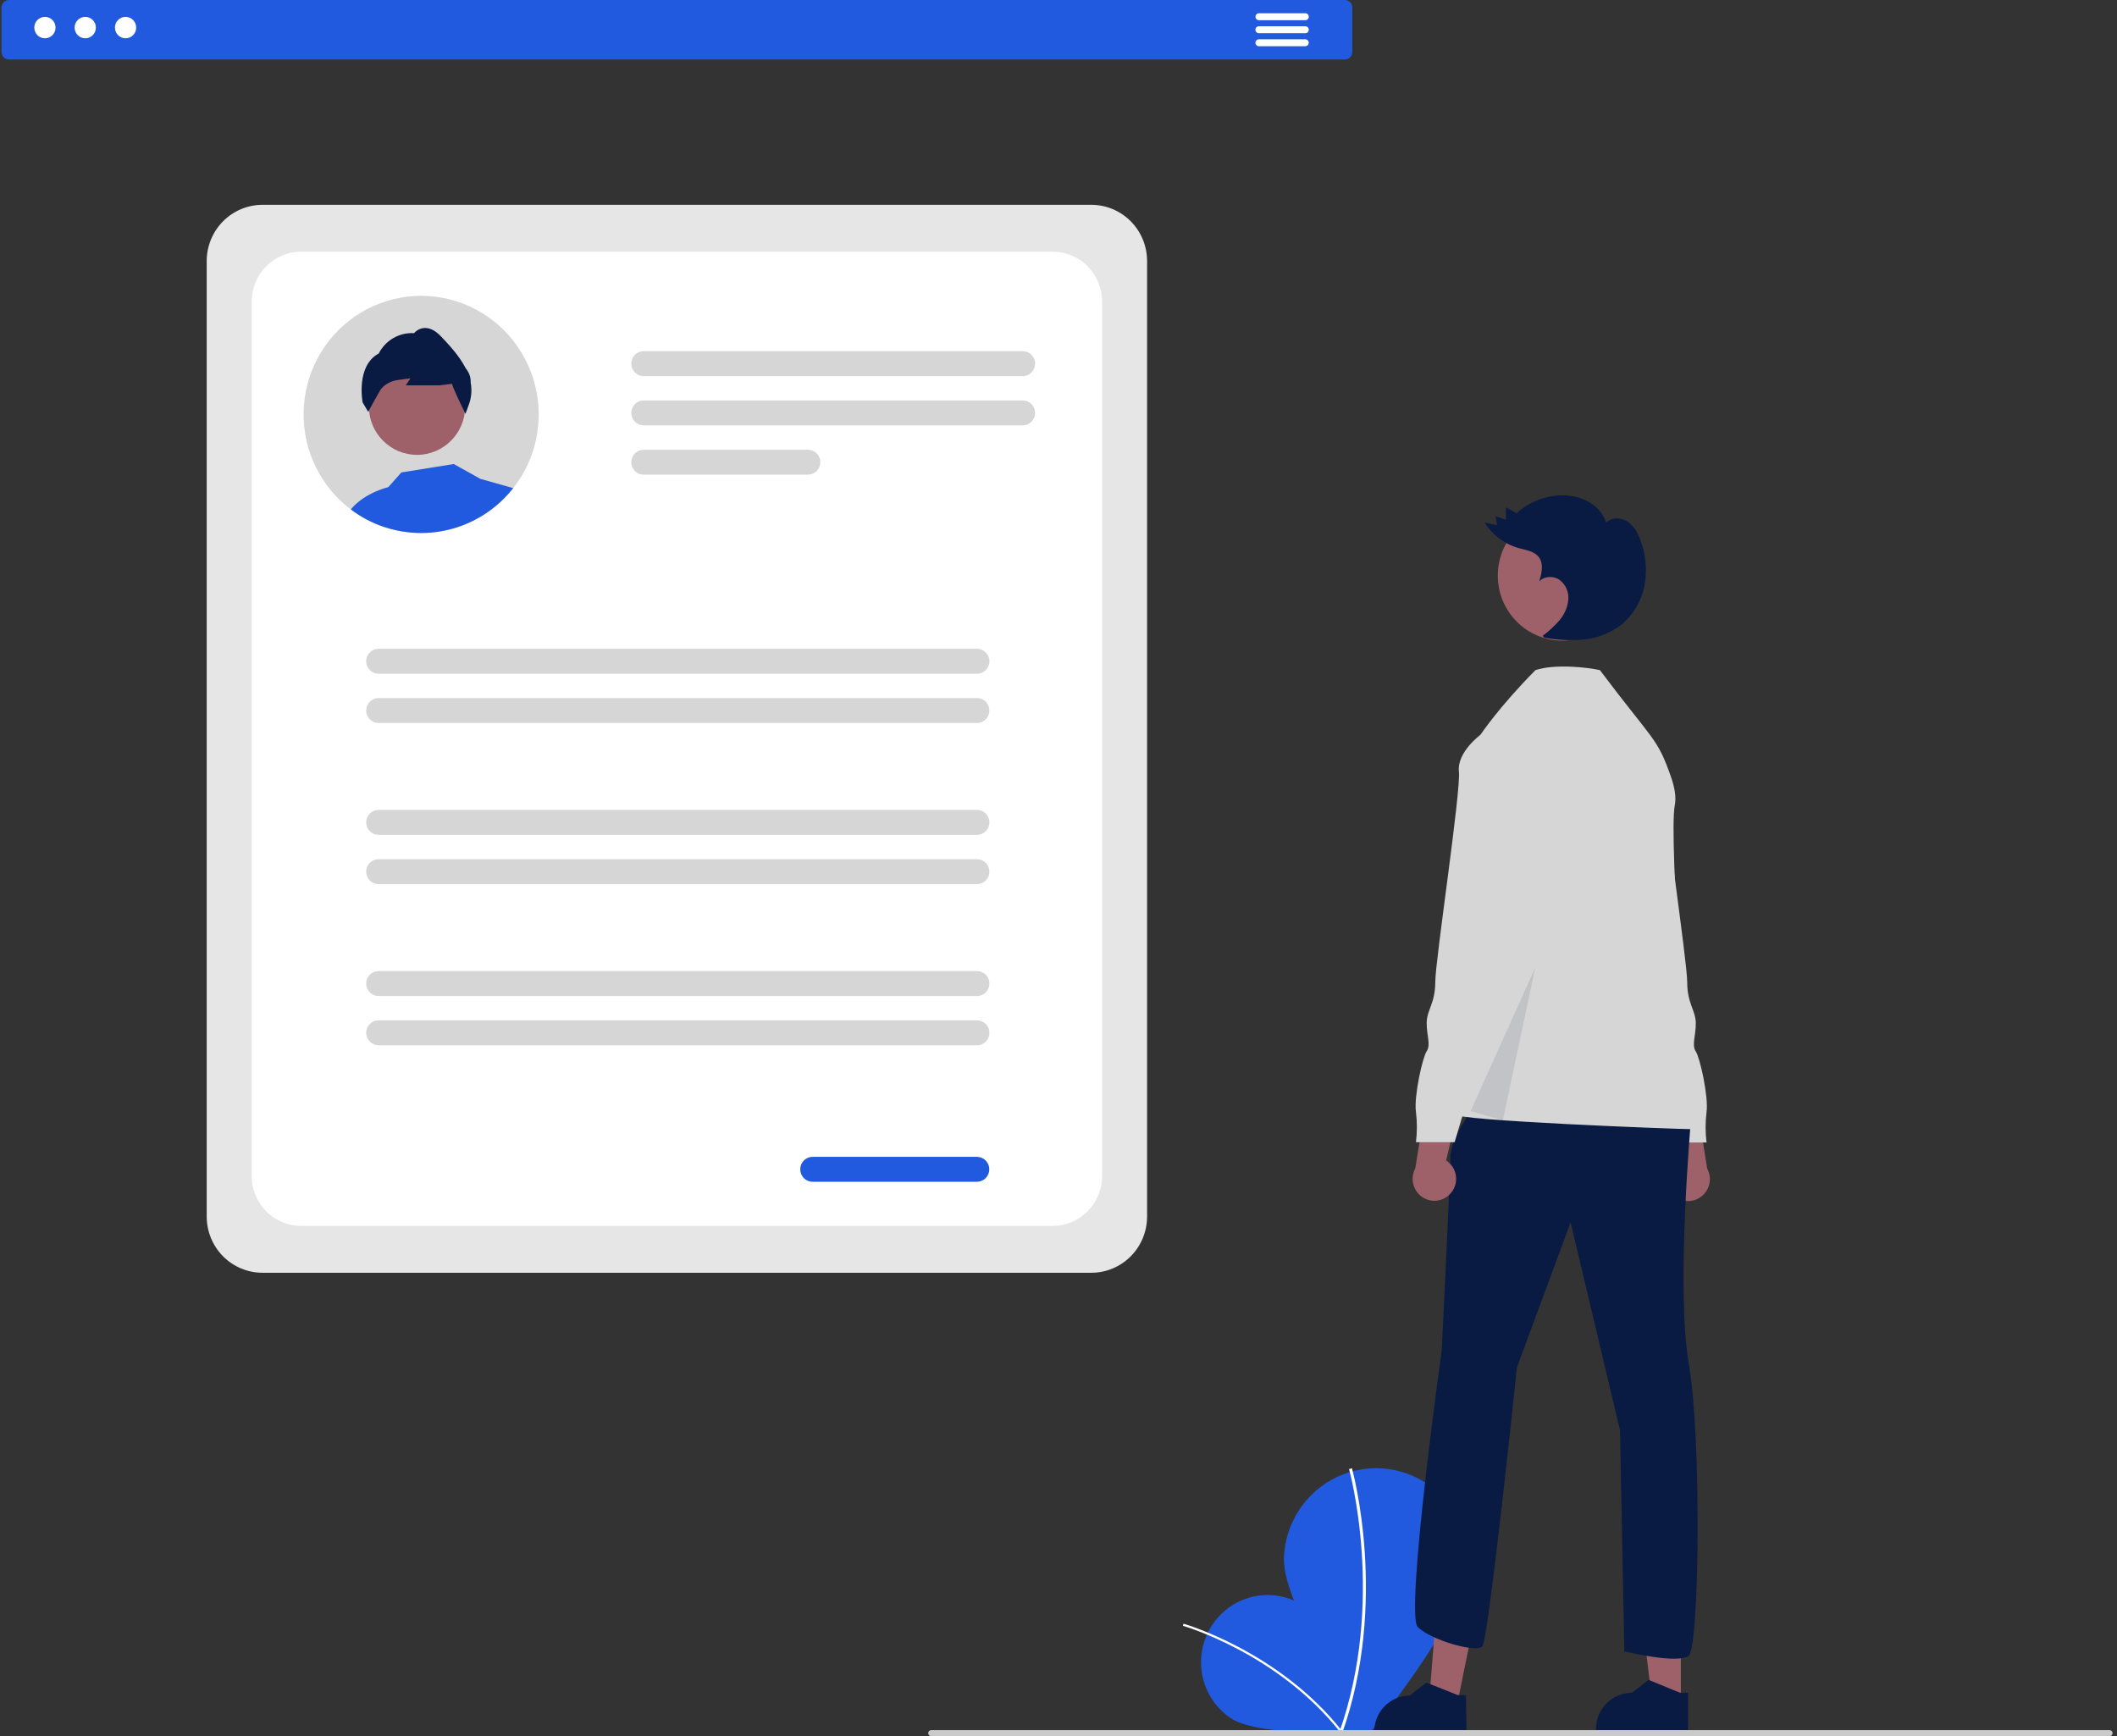 <svg width="239" height="196" viewBox="0 0 239 196" fill="none" xmlns="http://www.w3.org/2000/svg">
<rect x="0" y="0" width="239" height="196" fill="#333333" stroke="none"/>
<g clip-path="url(#clip0_35_490)">
<path d="M147.299 181.353C150.749 183.685 154.68 195.475 154.68 195.475C154.68 195.475 142.374 196.284 138.925 193.953C138.104 193.399 137.4 192.687 136.852 191.858C136.305 191.029 135.924 190.099 135.733 189.122C135.541 188.144 135.542 187.139 135.736 186.162C135.931 185.185 136.313 184.256 136.863 183.429C137.413 182.601 138.12 181.891 138.942 181.339C139.764 180.787 140.686 180.403 141.655 180.21C142.624 180.018 143.621 180.019 144.59 180.216C145.558 180.412 146.479 180.798 147.299 181.353Z" fill="#215ADE"/>
<path d="M151.49 195.386L151.298 195.541C144.266 186.643 133.654 183.57 133.548 183.54L133.614 183.301C133.721 183.331 144.407 186.424 151.49 195.386Z" fill="white"/>
<path d="M165.751 176.65C165.531 182.444 154.611 195.674 154.611 195.674C154.611 195.674 144.733 181.636 144.952 175.844C145.058 173.062 146.255 170.437 148.28 168.545C150.306 166.654 152.993 165.651 155.751 165.758C158.509 165.865 161.112 167.072 162.987 169.115C164.863 171.157 165.857 173.868 165.751 176.65Z" fill="#215ADE"/>
<path d="M151.487 195.776L151.166 195.66C156.456 180.843 152.343 166 152.301 165.851L152.629 165.756C152.672 165.906 156.816 180.852 151.487 195.776Z" fill="white"/>
<path d="M123.212 143.684H29.625C27.958 143.682 26.36 143.013 25.18 141.824C24.002 140.635 23.338 139.022 23.337 137.341V29.466C23.338 27.784 24.002 26.172 25.18 24.983C26.36 23.794 27.958 23.125 29.625 23.123H123.212C124.879 23.125 126.478 23.794 127.657 24.983C128.836 26.172 129.499 27.784 129.501 29.466V137.341C129.499 139.022 128.836 140.635 127.657 141.824C126.478 143.013 124.879 143.682 123.212 143.684Z" fill="#E6E6E6"/>
<path d="M118.839 138.397H33.998C32.518 138.396 31.099 137.802 30.052 136.746C29.005 135.69 28.416 134.258 28.415 132.765V34.042C28.416 32.549 29.005 31.117 30.052 30.061C31.099 29.005 32.518 28.412 33.998 28.41H118.839C120.319 28.412 121.739 29.005 122.786 30.061C123.832 31.117 124.421 32.549 124.423 34.042V132.765C124.421 134.258 123.832 135.69 122.786 136.746C121.739 137.802 120.319 138.396 118.839 138.397Z" fill="white"/>
<path d="M115.464 42.461H72.664C72.481 42.461 72.299 42.425 72.129 42.354C71.96 42.284 71.806 42.18 71.676 42.049C71.546 41.918 71.443 41.763 71.373 41.592C71.303 41.421 71.266 41.238 71.266 41.053C71.266 40.868 71.303 40.685 71.373 40.514C71.443 40.343 71.546 40.187 71.676 40.057C71.806 39.926 71.96 39.822 72.129 39.752C72.299 39.681 72.481 39.645 72.664 39.645H115.464C115.647 39.645 115.829 39.681 115.999 39.752C116.168 39.822 116.322 39.926 116.452 40.057C116.582 40.187 116.685 40.343 116.755 40.514C116.826 40.685 116.862 40.868 116.862 41.053C116.862 41.238 116.826 41.421 116.755 41.592C116.685 41.763 116.582 41.918 116.452 42.049C116.322 42.18 116.168 42.284 115.999 42.354C115.829 42.425 115.647 42.461 115.464 42.461Z" fill="#D6D6D6"/>
<path d="M115.464 48.024H72.664C72.294 48.024 71.939 47.876 71.677 47.612C71.415 47.348 71.268 46.99 71.268 46.616C71.268 46.243 71.415 45.885 71.677 45.621C71.939 45.357 72.294 45.208 72.664 45.208H115.464C115.834 45.208 116.189 45.357 116.451 45.621C116.713 45.885 116.86 46.243 116.86 46.616C116.86 46.99 116.713 47.348 116.451 47.612C116.189 47.876 115.834 48.024 115.464 48.024Z" fill="#D6D6D6"/>
<path d="M91.217 53.587H72.664C72.294 53.587 71.939 53.439 71.677 53.175C71.415 52.911 71.268 52.553 71.268 52.179C71.268 51.806 71.415 51.448 71.677 51.184C71.939 50.92 72.294 50.772 72.664 50.772H91.217C91.587 50.772 91.942 50.92 92.204 51.184C92.466 51.448 92.613 51.806 92.613 52.179C92.613 52.553 92.466 52.911 92.204 53.175C91.942 53.439 91.587 53.587 91.217 53.587Z" fill="#D6D6D6"/>
<path d="M110.303 76.057H42.735C42.552 76.057 42.37 76.021 42.201 75.95C42.031 75.879 41.877 75.776 41.747 75.645C41.617 75.514 41.514 75.359 41.444 75.188C41.374 75.017 41.338 74.834 41.338 74.649C41.338 74.464 41.374 74.281 41.444 74.11C41.514 73.939 41.617 73.783 41.747 73.653C41.877 73.522 42.031 73.418 42.201 73.348C42.37 73.277 42.552 73.241 42.735 73.241H110.303C110.486 73.241 110.668 73.277 110.838 73.348C111.007 73.418 111.161 73.522 111.291 73.653C111.421 73.783 111.524 73.939 111.594 74.11C111.664 74.281 111.701 74.464 111.701 74.649C111.701 74.834 111.664 75.017 111.594 75.188C111.524 75.359 111.421 75.514 111.291 75.645C111.161 75.776 111.007 75.879 110.838 75.95C110.668 76.021 110.486 76.057 110.303 76.057Z" fill="#D6D6D6"/>
<path d="M110.303 81.62H42.735C42.365 81.62 42.01 81.472 41.748 81.208C41.487 80.944 41.34 80.585 41.34 80.212C41.34 79.839 41.487 79.481 41.748 79.216C42.01 78.952 42.365 78.804 42.735 78.804H110.303C110.673 78.804 111.028 78.952 111.29 79.216C111.552 79.481 111.699 79.839 111.699 80.212C111.699 80.585 111.552 80.944 111.29 81.208C111.028 81.472 110.673 81.62 110.303 81.62Z" fill="#D6D6D6"/>
<path d="M110.303 94.248H42.735C42.365 94.248 42.01 94.1 41.748 93.836C41.487 93.572 41.34 93.214 41.34 92.841C41.34 92.467 41.487 92.109 41.748 91.845C42.01 91.581 42.365 91.433 42.735 91.433H110.303C110.673 91.433 111.028 91.581 111.29 91.845C111.552 92.109 111.699 92.467 111.699 92.841C111.699 93.214 111.552 93.572 111.29 93.836C111.028 94.1 110.673 94.248 110.303 94.248Z" fill="#D6D6D6"/>
<path d="M110.303 99.812H42.735C42.365 99.812 42.01 99.663 41.748 99.399C41.487 99.135 41.34 98.777 41.34 98.404C41.34 98.03 41.487 97.672 41.748 97.408C42.01 97.144 42.365 96.996 42.735 96.996H110.303C110.673 96.996 111.028 97.144 111.29 97.408C111.552 97.672 111.699 98.03 111.699 98.404C111.699 98.777 111.552 99.135 111.29 99.399C111.028 99.663 110.673 99.812 110.303 99.812Z" fill="#D6D6D6"/>
<path d="M110.303 112.44H42.735C42.365 112.44 42.01 112.292 41.748 112.028C41.487 111.764 41.34 111.406 41.34 111.032C41.34 110.659 41.487 110.301 41.748 110.037C42.01 109.773 42.365 109.624 42.735 109.624H110.303C110.673 109.624 111.028 109.773 111.29 110.037C111.552 110.301 111.699 110.659 111.699 111.032C111.699 111.406 111.552 111.764 111.29 112.028C111.028 112.292 110.673 112.44 110.303 112.44Z" fill="#D6D6D6"/>
<path d="M110.303 118.003H42.735C42.365 118.003 42.01 117.855 41.748 117.591C41.487 117.327 41.34 116.969 41.34 116.595C41.34 116.222 41.487 115.864 41.748 115.6C42.01 115.336 42.365 115.187 42.735 115.187H110.303C110.673 115.187 111.028 115.336 111.29 115.6C111.552 115.864 111.699 116.222 111.699 116.595C111.699 116.969 111.552 117.327 111.29 117.591C111.028 117.855 110.673 118.003 110.303 118.003Z" fill="#D6D6D6"/>
<path d="M110.291 133.413H91.738C91.368 133.413 91.013 133.265 90.751 133.001C90.489 132.737 90.342 132.379 90.342 132.005C90.342 131.632 90.489 131.274 90.751 131.01C91.013 130.746 91.368 130.598 91.738 130.598H110.291C110.661 130.598 111.016 130.746 111.278 131.01C111.54 131.274 111.687 131.632 111.687 132.005C111.687 132.379 111.54 132.737 111.278 133.001C111.016 133.265 110.661 133.413 110.291 133.413Z" fill="#215ADE"/>
<path d="M60.817 46.781C60.82 49.805 59.806 52.74 57.938 55.105C57.334 55.875 56.647 56.575 55.889 57.19C53.819 58.883 51.291 59.906 48.635 60.125C48.273 60.156 47.909 60.17 47.541 60.17C46.814 60.171 46.087 60.11 45.369 59.99C45.116 59.95 44.868 59.901 44.621 59.843C44.19 59.746 43.764 59.627 43.345 59.484C41.988 59.029 40.713 58.354 39.57 57.486C39.266 57.256 38.973 57.012 38.688 56.754C38.34 56.442 38.01 56.11 37.7 55.76C37.617 55.668 37.535 55.573 37.455 55.479C36.066 53.839 35.09 51.885 34.611 49.783C34.132 47.681 34.164 45.493 34.703 43.406C35.243 41.319 36.274 39.394 37.71 37.796C39.146 36.197 40.944 34.972 42.95 34.225C44.956 33.479 47.111 33.232 49.232 33.506C51.353 33.78 53.377 34.567 55.132 35.8C56.886 37.033 58.319 38.675 59.309 40.587C60.299 42.499 60.816 44.624 60.817 46.781Z" fill="#D6D6D6"/>
<path d="M47.08 51.351C50.084 51.351 52.52 48.894 52.52 45.864C52.52 42.833 50.084 40.377 47.08 40.377C44.075 40.377 41.639 42.833 41.639 45.864C41.639 48.894 44.075 51.351 47.08 51.351Z" fill="#9E616A"/>
<path d="M53.136 43.189C53.16 42.699 53.023 42.214 52.746 41.811L52.549 41.529C51.84 40.151 50.67 38.91 49.813 38.003C49.17 37.322 48.527 36.995 47.909 37.027C47.459 37.059 47.041 37.27 46.745 37.612C45.931 37.562 45.12 37.753 44.413 38.16C43.705 38.568 43.13 39.175 42.759 39.907C40.154 41.294 40.931 45.388 40.94 45.431L41.569 46.497L41.64 46.362C41.64 46.359 41.649 46.347 41.66 46.325C41.782 46.103 42.449 44.874 42.898 44.096C43.063 43.831 43.281 43.604 43.539 43.43C43.96 43.14 44.444 42.956 44.951 42.893L46.335 42.712L45.811 43.505H49.58L51.029 43.332C51.174 43.933 52.324 46.261 52.464 46.543L52.475 46.566L52.552 46.724L52.982 45.532C53.233 44.777 53.286 43.97 53.136 43.189Z" fill="#0A1B43"/>
<path d="M39.61 57.514C39.844 57.204 41.054 55.757 43.838 54.99L45.312 53.334L51.225 52.383L54.235 54.06L57.938 55.105C57.334 55.875 56.647 56.575 55.889 57.19C53.819 58.883 51.291 59.906 48.635 60.125C48.273 60.156 47.909 60.17 47.542 60.17C46.814 60.171 46.087 60.11 45.37 59.99C45.116 59.949 44.868 59.901 44.621 59.843C44.19 59.746 43.764 59.627 43.345 59.484C42.003 59.035 40.742 58.369 39.61 57.514C39.596 57.506 39.585 57.494 39.57 57.486L39.61 57.514Z" fill="#215ADE"/>
<path d="M151.824 6.716H1.014C0.79 6.716 0.575 6.626 0.417 6.466C0.258 6.306 0.169 6.09 0.169 5.864V0.852C0.169 0.626 0.258 0.41 0.417 0.25C0.575 0.09 0.79 0 1.014 0H151.824C152.048 0 152.262 0.09 152.421 0.25C152.579 0.41 152.668 0.626 152.668 0.852V5.864C152.668 6.09 152.579 6.306 152.421 6.466C152.262 6.626 152.048 6.716 151.824 6.716Z" fill="#215ADE"/>
<path d="M5.071 4.323C5.734 4.323 6.271 3.782 6.271 3.113C6.271 2.445 5.734 1.904 5.071 1.904C4.409 1.904 3.872 2.445 3.872 3.113C3.872 3.782 4.409 4.323 5.071 4.323Z" fill="white"/>
<path d="M9.624 4.323C10.286 4.323 10.823 3.782 10.823 3.113C10.823 2.445 10.286 1.904 9.624 1.904C8.961 1.904 8.424 2.445 8.424 3.113C8.424 3.782 8.961 4.323 9.624 4.323Z" fill="white"/>
<path d="M14.176 4.323C14.838 4.323 15.375 3.782 15.375 3.113C15.375 2.445 14.838 1.904 14.176 1.904C13.514 1.904 12.977 2.445 12.977 3.113C12.977 3.782 13.514 4.323 14.176 4.323Z" fill="white"/>
<path d="M147.364 2.281H142.122C142.019 2.28 141.921 2.238 141.849 2.165C141.777 2.092 141.737 1.993 141.737 1.889C141.737 1.786 141.777 1.687 141.849 1.613C141.921 1.54 142.019 1.498 142.122 1.498H147.364C147.415 1.497 147.466 1.507 147.513 1.526C147.561 1.546 147.604 1.575 147.64 1.611C147.677 1.647 147.706 1.691 147.725 1.739C147.745 1.786 147.755 1.838 147.755 1.889C147.755 1.941 147.745 1.992 147.725 2.04C147.706 2.088 147.677 2.131 147.64 2.167C147.604 2.204 147.561 2.233 147.513 2.252C147.466 2.272 147.415 2.281 147.364 2.281Z" fill="white"/>
<path d="M147.364 3.75H142.122C142.019 3.75 141.92 3.708 141.847 3.635C141.774 3.561 141.733 3.462 141.733 3.358C141.733 3.254 141.774 3.154 141.847 3.081C141.92 3.008 142.019 2.966 142.122 2.966H147.364C147.415 2.966 147.466 2.976 147.513 2.995C147.561 3.015 147.604 3.043 147.64 3.08C147.677 3.116 147.706 3.16 147.725 3.207C147.745 3.255 147.755 3.306 147.755 3.358C147.755 3.41 147.745 3.461 147.725 3.509C147.706 3.556 147.677 3.6 147.64 3.636C147.604 3.673 147.561 3.701 147.513 3.721C147.466 3.74 147.415 3.75 147.364 3.75Z" fill="white"/>
<path d="M147.364 5.218H142.122C142.019 5.217 141.921 5.176 141.849 5.102C141.777 5.029 141.736 4.93 141.736 4.827C141.736 4.723 141.777 4.624 141.849 4.551C141.921 4.477 142.019 4.436 142.122 4.435H147.364C147.466 4.436 147.564 4.477 147.636 4.551C147.708 4.624 147.749 4.723 147.749 4.827C147.749 4.93 147.708 5.029 147.636 5.102C147.564 5.176 147.466 5.217 147.364 5.218Z" fill="white"/>
<path d="M188.767 134.777C188.526 134.513 188.345 134.198 188.237 133.855C188.13 133.512 188.098 133.149 188.144 132.793C188.191 132.436 188.314 132.094 188.506 131.791C188.697 131.488 188.952 131.231 189.253 131.038L187.255 122.532L191.485 124.091L192.734 131.929C193.022 132.46 193.107 133.079 192.973 133.669C192.838 134.259 192.494 134.779 192.005 135.13C191.516 135.481 190.916 135.639 190.319 135.574C189.723 135.509 189.17 135.226 188.767 134.777Z" fill="#9E616A"/>
<path d="M178.595 99.135L180.292 103.538C180.292 103.538 179.565 107.941 180.777 108.919C181.99 109.898 181.505 109.898 181.505 110.632C181.547 111.158 181.698 111.67 181.949 112.133C182.199 112.597 182.544 113.002 182.96 113.322C183.93 114.056 188.295 128.977 188.295 128.977H192.661C192.52 127.84 192.52 126.69 192.661 125.553C192.903 123.841 191.933 119.438 191.448 118.704C190.963 117.97 191.448 116.991 191.448 115.524C191.448 114.056 190.478 113.322 190.478 110.876C190.478 108.43 187.568 89.35 187.81 87.149C188.053 84.948 185.385 82.991 185.385 82.991H182.96L178.595 99.135Z" fill="#D6D6D6"/>
<path d="M189.759 192.163H186.532L184.998 179.612L189.759 179.612L189.759 192.163Z" fill="#9E616A"/>
<path d="M190.581 195.318L180.179 195.317V195.185C180.179 194.101 180.605 193.063 181.365 192.297C182.124 191.531 183.154 191.101 184.228 191.101L186.128 189.647L189.674 191.101L190.582 191.101L190.581 195.318Z" fill="#0A1B43"/>
<path d="M164.385 192.977L161.355 191.859L162.348 179.437L166.82 181.087L164.385 192.977Z" fill="#9E616A"/>
<path d="M165.565 195.57L155.152 195.667L155.15 195.535C155.134 194.453 155.546 193.411 156.294 192.639C157.043 191.867 158.068 191.427 159.142 191.417L161.023 189.947L164.594 191.367L165.503 191.358L165.565 195.57Z" fill="#0A1B43"/>
<path d="M182.651 133.471C182.651 133.471 180.468 144.234 184.106 143.255C187.744 142.277 186.288 132.982 186.288 132.982L182.651 133.471Z" fill="#A0616A"/>
<path d="M166.645 124.543C166.645 124.543 163.734 128.456 163.734 130.658C163.734 132.859 162.764 152.428 162.764 152.428C162.764 152.428 158.606 182.209 160.061 183.676C161.516 185.144 166.609 186.612 167.336 185.878C168.064 185.144 171.252 154.385 171.252 154.385L177.315 137.996L182.893 161.479L183.378 186.429C183.378 186.429 189.441 187.897 190.654 186.918C191.866 185.94 192.109 162.213 190.654 153.896C189.199 145.579 190.896 126.499 190.896 126.499L166.645 124.543Z" fill="#0A1B43"/>
<path d="M176.37 72.318C180.388 72.318 183.646 69.033 183.646 64.98C183.646 60.927 180.388 57.642 176.37 57.642C172.352 57.642 169.095 60.927 169.095 64.98C169.095 69.033 172.352 72.318 176.37 72.318Z" fill="#9E616A"/>
<path d="M167.13 82.959C167.13 82.959 169.224 79.811 173.347 75.652C175.53 74.918 179.312 75.346 180.623 75.652C186.686 83.724 187.067 83.188 188.645 87.698C189.055 88.868 189.259 89.991 189.077 90.909C188.35 94.578 190.654 124.298 190.896 125.276C191.139 126.255 192.836 127.478 191.139 127.478C189.441 127.478 163.734 126.499 164.219 125.766C164.704 125.032 167.13 82.959 167.13 82.959Z" fill="#D6D6D6"/>
<path opacity="0.1" d="M166.019 125.443L173.314 109.254L169.667 126.471L166.019 125.443Z" fill="#0A1B43"/>
<path d="M174.169 71.778C174.85 71.267 175.478 70.686 176.041 70.046C176.607 69.399 176.961 68.593 177.055 67.736C177.096 67.308 177.03 66.877 176.862 66.483C176.693 66.089 176.429 65.744 176.093 65.48C175.4 64.986 174.343 65.015 173.768 65.644C174.046 64.738 174.3 63.67 173.737 62.91C173.225 62.218 172.269 62.101 171.444 61.873C169.852 61.426 168.483 60.397 167.602 58.986L169.004 59.279L168.848 58.271L170.009 58.678L170.019 57.275L171.218 57.951C172.686 56.594 174.62 55.867 176.61 55.925C177.614 55.942 178.597 56.214 179.469 56.717C180.343 57.226 181.004 58.037 181.332 59C181.949 58.354 183.049 58.404 183.784 58.909C184.519 59.413 184.951 60.258 185.247 61.104C185.835 62.726 185.971 64.478 185.643 66.173C185.304 67.871 184.397 69.4 183.073 70.504C181.857 71.44 180.409 72.021 178.888 72.183C177.373 72.341 175.843 72.275 174.347 71.987" fill="#0A1B43"/>
<path d="M163.748 134.746C163.989 134.481 164.17 134.166 164.277 133.823C164.385 133.48 164.417 133.118 164.37 132.761C164.324 132.405 164.201 132.063 164.009 131.759C163.818 131.456 163.562 131.199 163.262 131.006L165.26 122.5L161.03 124.059L159.781 131.897C159.493 132.428 159.408 133.048 159.542 133.638C159.677 134.228 160.021 134.748 160.51 135.099C160.999 135.45 161.599 135.608 162.195 135.543C162.792 135.478 163.345 135.194 163.748 134.746Z" fill="#9E616A"/>
<path d="M169.555 82.959H167.13C167.13 82.959 164.462 84.916 164.704 87.117C164.947 89.319 162.037 108.398 162.037 110.844C162.037 113.291 161.067 114.024 161.067 115.492C161.067 116.96 161.552 117.938 161.067 118.672C160.582 119.406 159.612 123.809 159.854 125.521C159.995 126.658 159.995 127.809 159.854 128.946H164.219C164.219 128.946 168.585 114.024 169.555 113.291C169.971 112.97 170.316 112.565 170.566 112.101C170.817 111.638 170.968 111.126 171.01 110.6C171.01 109.866 170.525 109.866 171.737 108.888C172.95 107.909 172.223 103.506 172.223 103.506L173.92 99.103L169.555 82.959Z" fill="#D6D6D6"/>
<path d="M238.159 196H105.127C105.082 196 105.038 195.991 104.997 195.974C104.955 195.957 104.918 195.932 104.886 195.9C104.855 195.868 104.83 195.831 104.813 195.789C104.795 195.748 104.787 195.703 104.787 195.658C104.787 195.613 104.795 195.569 104.813 195.527C104.83 195.485 104.855 195.448 104.886 195.416C104.918 195.384 104.955 195.359 104.997 195.342C105.038 195.325 105.082 195.316 105.127 195.316H238.159C238.203 195.316 238.247 195.325 238.289 195.342C238.33 195.359 238.367 195.384 238.399 195.416C238.431 195.448 238.456 195.485 238.473 195.527C238.49 195.569 238.499 195.613 238.499 195.658C238.499 195.703 238.49 195.748 238.473 195.789C238.456 195.831 238.431 195.868 238.399 195.9C238.367 195.932 238.33 195.957 238.289 195.974C238.247 195.991 238.203 196 238.159 196Z" fill="#CACACA"/>
</g>
<defs>
<clipPath id="clip0_35_490">
<rect width="238.329" height="196" fill="white" transform="translate(0.169)"/>
</clipPath>
</defs>
</svg>
